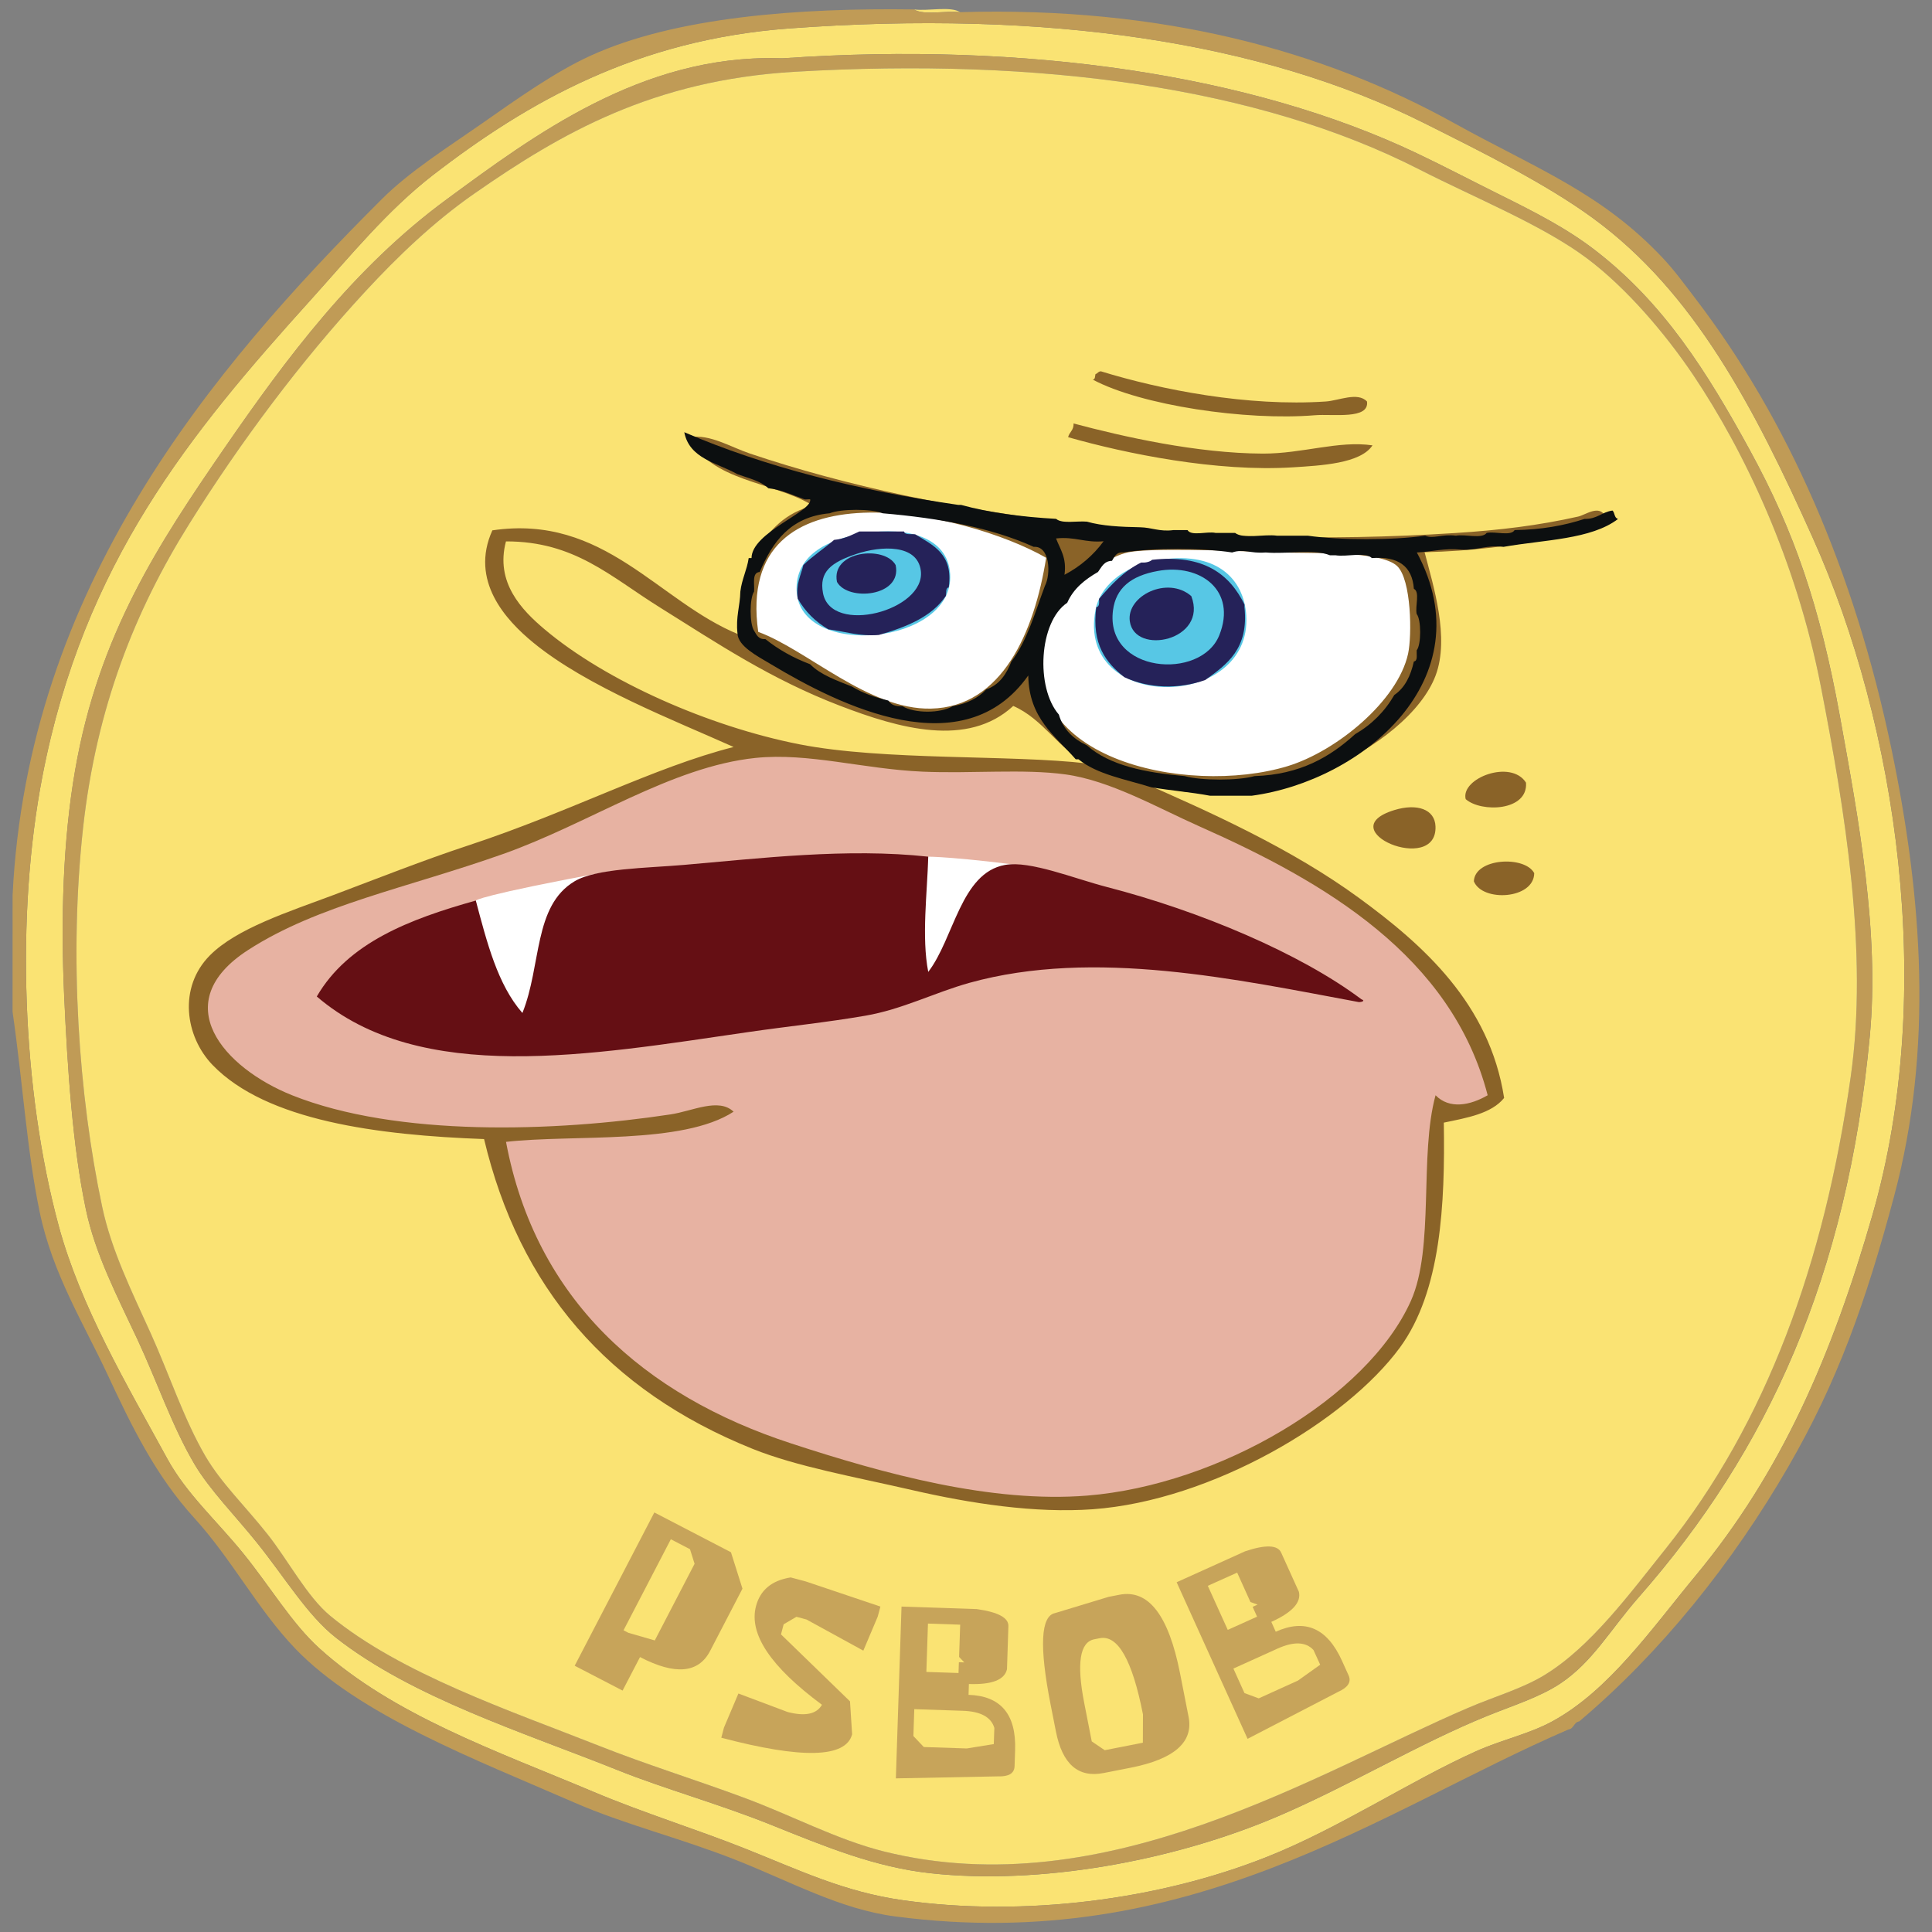 <?xml version="1.0" encoding="utf-8"?>
<!-- Generator: Adobe Illustrator 15.1.0, SVG Export Plug-In . SVG Version: 6.00 Build 0)  -->
<!DOCTYPE svg PUBLIC "-//W3C//DTD SVG 1.1//EN" "http://www.w3.org/Graphics/SVG/1.1/DTD/svg11.dtd">
<svg version="1.1" id="Layer_1" xmlns="http://www.w3.org/2000/svg" xmlns:xlink="http://www.w3.org/1999/xlink" x="0px" y="0px"
	 width="70px" height="70px" viewBox="0 0 70 70" enable-background="new 0 0 70 70" xml:space="preserve">
<rect x="0" y="0" width="70" height="70" fill="#808080" stroke="none"/>
<g>
	<g>
		<path fill-rule="evenodd" clip-rule="evenodd" fill="#FAE373" d="M33.116,0.343c0.526,0.065,1.311-0.128,1.673,0.098
			C34.264,0.377,33.48,0.569,33.116,0.343z"/>
		<path fill-rule="evenodd" clip-rule="evenodd" fill="#FAE373" d="M28.591,1.031c9.314-0.688,17.138,0.484,23.02,3.435
			c2.136,1.07,4.411,2.201,6.099,3.435c3.678,2.681,5.86,6.886,7.967,11.58c3.061,6.81,4.491,16.451,2.166,24.537
			c-1.467,5.103-3.298,9.318-6.394,13.055c-1.603,1.934-3.149,4.18-5.215,5.3c-0.843,0.458-1.83,0.663-2.755,1.079
			c-2.404,1.081-4.981,2.8-7.574,3.826c-3.929,1.563-8.814,2.186-13.181,1.572c-2.145-0.301-3.777-1.096-5.709-1.864
			c-1.793-0.714-3.693-1.297-5.509-2.063c-3.511-1.48-7.252-2.774-9.935-5.201c-1.001-0.906-1.786-2.24-2.755-3.436
			c-0.968-1.193-2.055-2.155-2.755-3.434c-1.468-2.688-3.141-5.507-3.936-8.442C0.8,39.498,0.562,33.169,1.538,28.12
			c1.495-7.741,5.351-12.415,9.739-17.276c1.406-1.558,2.762-3.228,4.426-4.514C19.129,3.687,23.085,1.438,28.591,1.031z
			 M28.197,2.11c-4.954-0.123-8.869,2.805-12,5.104c-3.387,2.485-5.83,5.782-8.068,9.027c-2.351,3.417-4.554,6.726-5.409,11.681
			c-0.434,2.5-0.521,5.345-0.395,8.146c0.12,2.629,0.306,5.474,0.788,7.753c0.347,1.648,1.145,3.163,1.869,4.712
			c0.709,1.52,1.256,3.144,2.065,4.516c0.551,0.934,1.485,1.875,2.262,2.845c1.011,1.257,1.825,2.627,2.854,3.436
			c2.78,2.184,6.826,3.445,10.231,4.811c1.698,0.679,3.618,1.206,5.509,1.962c2.023,0.813,3.79,1.546,5.804,1.767
			c3.948,0.436,8.786-0.434,12.593-2.061c2.574-1.102,5.127-2.64,7.575-3.633c0.932-0.379,1.901-0.677,2.656-1.177
			c1.177-0.782,1.808-1.949,2.854-3.14c4.653-5.295,7.54-11.592,8.362-20.319c0.354-3.769-0.401-7.821-1.082-11.58
			c-0.725-4-1.663-6.716-3.247-9.618c-1.579-2.892-3.136-5.351-5.607-7.263c-1.046-0.81-2.215-1.402-3.54-2.06
			c-0.96-0.476-1.957-1.001-2.952-1.473C45.349,2.712,37.192,1.501,28.395,2.11C28.33,2.114,28.262,2.112,28.197,2.11z"/>
		<path fill-rule="evenodd" clip-rule="evenodd" fill="#C09B56" d="M28.395,2.11c8.797-0.608,16.954,0.602,22.922,3.435
			c0.995,0.472,1.992,0.997,2.952,1.473c1.325,0.658,2.494,1.25,3.54,2.06c2.472,1.912,4.028,4.371,5.607,7.263
			c1.584,2.902,2.522,5.618,3.247,9.618c0.681,3.759,1.437,7.811,1.082,11.58c-0.822,8.728-3.709,15.024-8.362,20.319
			c-1.046,1.19-1.677,2.357-2.854,3.14c-0.755,0.5-1.725,0.798-2.656,1.177c-2.448,0.993-5.001,2.531-7.575,3.633
			c-3.807,1.627-8.645,2.496-12.593,2.061c-2.014-0.221-3.781-0.954-5.804-1.767c-1.891-0.756-3.811-1.283-5.509-1.962
			c-3.405-1.365-7.451-2.627-10.231-4.811c-1.028-0.809-1.843-2.179-2.854-3.436c-0.777-0.97-1.71-1.911-2.262-2.845
			c-0.81-1.372-1.356-2.996-2.065-4.516c-0.724-1.549-1.522-3.063-1.869-4.712c-0.482-2.279-0.668-5.124-0.788-7.753
			c-0.126-2.801-0.04-5.646,0.395-8.146c0.855-4.955,3.059-8.264,5.409-11.681c2.239-3.246,4.682-6.542,8.068-9.027
			c3.131-2.299,7.046-5.228,12-5.104C28.262,2.112,28.33,2.114,28.395,2.11z M17.179,7.018c-1.464,1.019-2.772,2.276-3.935,3.533
			c-2.349,2.539-4.538,5.47-6.394,8.44c-1.957,3.128-3.356,6.636-3.839,10.992c-0.513,4.654-0.167,9.696,0.691,13.74
			c0.338,1.588,1.071,3.064,1.771,4.612c0.664,1.474,1.186,3.076,1.966,4.418c0.574,0.982,1.443,1.809,2.262,2.846
			c0.728,0.917,1.428,2.256,2.264,2.945c2.556,2.105,6.523,3.438,9.739,4.709c1.701,0.674,3.468,1.221,5.214,1.866
			c1.757,0.646,3.39,1.532,5.117,1.964c8.037,1.994,15.678-2.862,21.149-5.201c0.958-0.413,1.947-0.69,2.755-1.18
			c1.681-1.015,3.101-2.952,4.429-4.611c3.631-4.547,5.729-10.322,6.687-17.078c0.642-4.51-0.211-9.663-1.08-14.134
			c-0.895-4.591-2.777-8.539-4.622-11.287c-1.019-1.514-2.425-3.158-3.837-4.22c-1.623-1.218-4.027-2.18-6.101-3.239
			c-5.813-2.968-13.722-4.057-22.627-3.533C23.67,2.902,20.333,4.82,17.179,7.018z"/>
		<path fill-rule="evenodd" clip-rule="evenodd" fill="#FAE373" d="M28.788,2.601c8.905-0.524,16.813,0.565,22.627,3.533
			c2.073,1.06,4.478,2.021,6.101,3.239c1.412,1.062,2.818,2.706,3.837,4.22c1.845,2.749,3.728,6.696,4.622,11.287
			c0.869,4.471,1.722,9.624,1.08,14.134c-0.957,6.756-3.056,12.531-6.687,17.078c-1.328,1.659-2.748,3.597-4.429,4.611
			c-0.808,0.489-1.797,0.767-2.755,1.18c-5.472,2.339-13.112,7.195-21.149,5.201c-1.727-0.432-3.359-1.317-5.117-1.964
			c-1.746-0.646-3.513-1.192-5.214-1.866c-3.216-1.271-7.183-2.604-9.739-4.709c-0.836-0.689-1.536-2.028-2.264-2.945
			c-0.819-1.037-1.688-1.863-2.262-2.846c-0.78-1.342-1.302-2.944-1.966-4.418c-0.7-1.548-1.434-3.024-1.771-4.612
			c-0.858-4.044-1.204-9.086-0.691-13.74c0.483-4.356,1.883-7.864,3.839-10.992c1.856-2.97,4.045-5.901,6.394-8.44
			c1.163-1.257,2.471-2.515,3.935-3.533C20.333,4.82,23.67,2.902,28.788,2.601z"/>
		<path fill-rule="evenodd" clip-rule="evenodd" fill="#C09B56" d="M0.456,32.438C1,21.294,7.636,13.399,13.835,7.214
			c1.01-1.008,2.363-1.857,3.64-2.749c1.282-0.897,2.651-1.87,3.935-2.453c3.063-1.396,7.539-1.73,11.705-1.67
			c0.365,0.227,1.148,0.034,1.673,0.098c7.324-0.21,13.164,1.395,17.905,4.025c2.979,1.652,5.339,2.517,7.575,4.907
			c0.418,0.448,0.782,0.95,1.18,1.471c3.325,4.362,5.729,9.813,7.083,16.293c1.127,5.403,1.516,10.89,0.099,16.193
			c-1.036,3.884-2.064,6.75-3.838,9.815c-2.016,3.487-4.609,6.723-7.574,9.226c-0.2,0.03-0.19,0.266-0.393,0.293
			c-6.819,2.944-13.704,8.178-24.399,6.772c-1.998-0.263-3.778-1.264-5.804-2.061c-2.023-0.794-3.994-1.271-5.805-2.061
			c-3.589-1.565-7.814-3.169-10.133-5.595c-1.351-1.416-2.292-3.232-3.639-4.711c-1.417-1.557-2.279-3.34-3.147-5.201
			c-0.875-1.872-1.994-3.654-2.46-5.891c-0.466-2.245-0.604-4.615-0.983-7.262C0.456,35.25,0.456,33.845,0.456,32.438z
			 M15.703,6.331c-1.665,1.286-3.021,2.956-4.426,4.514c-4.388,4.861-8.244,9.535-9.739,17.276C0.562,33.169,0.8,39.498,2.126,44.41
			c0.795,2.936,2.468,5.754,3.936,8.442c0.7,1.278,1.787,2.24,2.755,3.434c0.97,1.195,1.754,2.529,2.755,3.436
			c2.682,2.427,6.424,3.721,9.935,5.201c1.815,0.766,3.716,1.349,5.509,2.063c1.932,0.769,3.564,1.563,5.709,1.864
			c4.366,0.613,9.252-0.009,13.181-1.572c2.593-1.026,5.17-2.745,7.574-3.826c0.925-0.416,1.912-0.621,2.755-1.079
			c2.065-1.12,3.612-3.366,5.215-5.3c3.096-3.736,4.927-7.952,6.394-13.055c2.325-8.086,0.895-17.727-2.166-24.537
			c-2.106-4.694-4.289-8.899-7.967-11.58c-1.688-1.234-3.963-2.365-6.099-3.435c-5.882-2.95-13.706-4.123-23.02-3.435
			C23.085,1.438,19.129,3.687,15.703,6.331z"/>
	</g>
	<g>
		<g>
			<path fill="#C7A45A" d="M26.901,57.56l-1.172,2.256c-0.421,0.81-1.268,0.885-2.54,0.223l-0.632,1.214l-1.735-0.9l2.886-5.554
				l2.776,1.442L26.901,57.56z M24.306,55.77l-1.714,3.298l0.174,0.091l0.958,0.277l1.442-2.777L25,56.131L24.306,55.77z"/>
			<path fill="#C7A45A" d="M28.646,57.153l0.547,0.145l2.706,0.911l-0.098,0.366l-0.521,1.231l-2.058-1.128l-0.366-0.098
				l-0.463,0.271l-0.096,0.366l2.5,2.426l0.077,1.194c-0.227,0.857-1.806,0.898-4.74,0.124l0.096-0.366l0.524-1.236l1.783,0.67
				c0.633,0.165,1.049,0.078,1.244-0.262c-1.86-1.376-2.656-2.566-2.39-3.573C27.545,57.609,27.964,57.262,28.646,57.153z"/>
			<path fill="#C7A45A" d="M36.536,58.921l-0.051,1.558c-0.088,0.387-0.548,0.564-1.38,0.536l-0.013,0.392
				c1.168,0.038,1.73,0.705,1.688,2l-0.02,0.587c-0.01,0.257-0.208,0.38-0.599,0.367l-3.702,0.073l0.205-6.225l2.726,0.091
				C36.166,58.41,36.548,58.616,36.536,58.921z M33.126,61.926l-0.032,0.974l0.377,0.398l1.557,0.052l0.979-0.159l0.02-0.585
				c-0.116-0.394-0.501-0.601-1.15-0.621L33.126,61.926z M33.622,58.825l-0.058,1.752l1.165,0.039l0.013-0.391l0.196,0.007
				l-0.188-0.198l0.039-1.169L33.622,58.825z"/>
			<path fill="#C7A45A" d="M40.163,57.858l0.395-0.077c1.053-0.206,1.783,0.742,2.197,2.846l0.309,1.574
				c0.183,0.92-0.517,1.534-2.095,1.846l-0.983,0.193c-0.92,0.181-1.495-0.321-1.728-1.505l-0.194-0.983
				c-0.413-2.102-0.357-3.205,0.166-3.308L40.163,57.858z M39.286,61.715l0.27,1.379l0.471,0.319l1.381-0.271l0.004-1.026
				c-0.387-1.969-0.909-2.891-1.568-2.76l-0.195,0.038C39.122,59.496,39.002,60.271,39.286,61.715z"/>
			<path fill="#C7A45A" d="M46.419,56.254l0.642,1.419c0.091,0.385-0.242,0.75-0.999,1.091l0.161,0.357
				c1.064-0.482,1.863-0.133,2.398,1.048l0.241,0.533c0.107,0.236-0.019,0.435-0.374,0.595l-3.286,1.704l-2.57-5.673l2.484-1.123
				C45.857,55.958,46.293,55.975,46.419,56.254z M43.761,57.457l0.723,1.597l1.062-0.479l-0.161-0.357l0.18-0.08l-0.259-0.094
				l-0.481-1.065L43.761,57.457z M44.688,60.455l0.402,0.889l0.516,0.191l1.419-0.643l0.808-0.576l-0.243-0.533
				c-0.279-0.301-0.714-0.316-1.305-0.05L44.688,60.455z"/>
		</g>
	</g>
	<g>
		<polygon fill="#FFFFFF" points="30.306,17.912 28.89,18.599 27.398,20.049 27.216,21.85 27.216,23.198 29.136,24.297 
			33.508,26.188 35.934,25.392 36.915,24.894 38.168,26.188 39.17,27.103 40.586,27.962 42.865,28.402 44.918,28.402 46.906,28.308 
			48.841,27.103 50.438,25.802 51.33,23.825 51.33,22.244 51.122,20.224 50.528,20.049 46.149,19.691 41.407,19.554 36.662,18.961 
			31.389,17.912 		"/>
		<polygon fill="#E7B2A2" points="26.65,27.218 19.581,29.885 15.248,31.573 9.911,33.489 7.333,35.814 7.539,37.889 10.572,39.896 
			14.745,40.832 17.801,41.06 18.691,44.002 20.857,47.673 25.351,51.23 27.791,52.349 29.957,53.033 32.505,53.58 34.222,54.036 
			36.594,54.378 38.533,54.47 41.931,54.014 44.691,53.033 47.473,51.459 49.799,49.567 51.443,46.967 51.966,43.796 51.966,40.844 
			52.125,40.307 54.246,39.715 52.81,36.544 50.278,33.625 46.333,31.047 42.068,28.905 39.514,27.962 37.12,27.649 27.745,27.103 
					"/>
		<path fill="#8A6328" d="M49.529,14.548c0.088,0.664-1.235,0.442-1.889,0.497c-2.481,0.206-6.293-0.354-8.049-1.292
			c0.099-0.004,0.077-0.122,0.101-0.199c0.079-0.02,0.098-0.1,0.198-0.1c2.182,0.671,5.312,1.283,8.146,1.093
			C48.497,14.518,49.195,14.187,49.529,14.548z"/>
		<path fill="#8A6328" d="M38.896,15.343c1.799,0.479,4.46,1.082,6.857,1.092c1.438,0.004,2.741-0.48,3.975-0.299
			c-0.435,0.662-1.873,0.731-2.882,0.796c-2.765,0.175-6.049-0.494-8.146-1.092C38.742,15.651,38.912,15.59,38.896,15.343z"/>
		<path fill="#57C7E5" d="M31.347,19.316c1.501-0.231,2.998,0.124,3.079,1.49c0.152,2.559-5.458,3.089-5.563,0.596
			C28.812,20.186,29.875,19.542,31.347,19.316z"/>
		<path fill="#57C7E5" d="M41.877,20.31c2.2-0.404,3.194,0.673,3.278,1.986c0.22,3.466-6.18,3.528-5.463-0.2
			C39.854,21.262,40.663,20.533,41.877,20.31z"/>
		<path fill="#8A6328" d="M55.29,28.357c0.079,1.033-1.623,1.093-2.186,0.597C52.916,28.194,54.748,27.498,55.29,28.357z"/>
		<path fill="#8A6328" d="M50.521,29.35c0.819-0.25,1.469-0.034,1.49,0.596C52.073,31.721,48.156,30.074,50.521,29.35z"/>
		<path fill="#8A6328" d="M55.588,31.635c-0.009,0.951-1.881,1.056-2.187,0.297C53.432,31.09,55.24,30.989,55.588,31.635z"/>
		<path fill="#8A6328" d="M41.183,28.257c2.691,1.174,5.612,2.493,8.049,4.272c2.333,1.704,4.737,3.836,5.265,7.252
			c-0.458,0.568-1.336,0.718-2.185,0.894c0.047,2.945-0.095,6.102-1.589,8.147c-1.954,2.667-6.824,5.548-11.129,5.861
			c-2.096,0.151-4.42-0.206-6.556-0.697c-2.07-0.476-4.156-0.845-5.762-1.488c-5.281-2.123-8.464-5.875-9.737-11.227
			c-3.855-0.142-7.879-0.66-9.835-2.682c-1-1.037-1.25-2.813-0.1-3.973c0.97-0.978,2.856-1.58,4.471-2.185
			c1.651-0.622,3.257-1.259,4.867-1.791c3.72-1.222,6.731-2.835,9.638-3.575c-2.139-0.962-5.306-2.181-7.252-3.776
			c-1.008-0.825-2.313-2.25-1.489-4.073c4.063-0.601,6.008,2.587,8.939,3.776c0.002-2.078,0.751-4.199,2.683-4.67
			c-1.437-0.884-3.763-0.875-4.471-2.485c0.748-0.109,1.454,0.351,2.185,0.597c6.889,2.32,16.21,3.479,25.533,2.88
			c1.651-0.105,3.026-0.274,4.471-0.597c0.273-0.06,0.767-0.454,0.993,0c-0.257,0.716-1.246,0.652-1.986,0.796
			c-1.336,0.259-2.892,0.455-4.57,0.496c0.313,1.208,0.917,3.094,0.397,4.471c-0.976,2.591-6.519,5.451-10.729,3.776
			C41.249,28.257,41.216,28.257,41.183,28.257z M27.472,22.894c1.784,0.654,4.005,2.831,6.259,2.78
			c2.576-0.055,3.747-2.774,4.173-5.464C35.019,18.546,26.585,16.628,27.472,22.894z M19.723,22.794
			c2.232,1.887,5.972,3.531,9.238,4.173c3.071,0.603,7.641,0.368,10.432,0.695c-1.059-0.529-1.578-1.6-2.681-2.084
			c-1.654,1.525-4.146,0.809-6.26,0c-2.537-0.971-4.466-2.272-6.557-3.578c-1.783-1.112-3.08-2.39-5.563-2.384
			C17.934,21.107,18.91,22.106,19.723,22.794z M37.904,22.794c-1.458,4.704,5.102,6.07,8.742,4.967
			c1.775-0.539,3.995-2.362,4.371-4.073c0.146-0.665,0.122-2.688-0.396-3.179c-0.604-0.572-3.152-0.445-4.471-0.498
			c-1.864-0.07-4.494-0.159-5.268,0C39.547,20.289,38.067,22.268,37.904,22.794z M43.468,29.946
			c-1.528-0.678-3.232-1.663-4.867-1.888c-1.52-0.208-3.399-0.023-5.167-0.099c-2.146-0.092-4.137-0.695-6.059-0.498
			c-3.051,0.316-6.025,2.375-9.142,3.479c-3.493,1.236-6.716,1.849-9.238,3.477c-2.974,1.917-0.885,4.277,1.588,5.266
			c3.803,1.518,9.518,1.33,13.711,0.694c0.796-0.119,1.744-0.615,2.285-0.098c-1.848,1.206-5.795,0.816-8.245,1.093
			c1.071,5.717,5.005,9.188,10.331,10.926c3.374,1.104,7.257,2.169,10.729,1.89c4.756-0.385,10.146-3.532,11.725-7.054
			c0.863-1.929,0.296-5.269,0.894-7.451c0.507,0.521,1.265,0.363,1.888,0C52.594,34.637,47.994,31.954,43.468,29.946z"/>
		<path fill="#FFFFFF" d="M17.239,32.629c0,0,0.061-0.177,4.906-1.073l-3.022,5.603L17.8,35.723L17.239,32.629z"/>
		<path fill="#FFFFFF" d="M33.631,31.039c0,0,1.006-0.006,4.094,0.413l-4.094,3.999l-0.324-0.179L33.631,31.039z"/>
		<path fill="#650F14" d="M11.478,36.105c1.131-1.947,3.356-2.803,5.761-3.476c0.404,1.516,0.791,3.05,1.689,4.073
			c0.695-1.727,0.395-3.876,1.888-4.77c0.788-0.47,2.591-0.477,3.975-0.596c2.715-0.233,5.901-0.62,8.841-0.297
			c-0.035,1.307-0.246,2.912,0,4.175c0.937-1.217,1.174-3.586,2.782-3.876c0.913-0.162,2.482,0.486,3.676,0.796
			c3.395,0.875,7.025,2.411,9.238,4.073c0.154,0.054,0.008,0.104-0.098,0.1c-4.371-0.81-9.577-1.958-14.11-0.696
			c-1.276,0.357-2.424,0.96-3.773,1.191c-1.386,0.24-2.776,0.379-4.271,0.597C21.447,38.216,15.233,39.336,11.478,36.105z"/>
		<path fill="#252259" d="M31.135,19.257c0.54,0,1.08,0,1.621,0c0.03,0.137,0.252,0.083,0.404,0.102
			c0.646,0.4,1.387,0.708,1.214,1.925c-0.118,0.016-0.083,0.185-0.101,0.303c-0.517,0.767-1.435,1.132-2.431,1.419
			c-0.731,0.055-1.222-0.128-1.824-0.203c-0.472-0.271-0.843-0.642-1.115-1.115c-0.072-0.544,0.114-0.83,0.204-1.215
			c0.342-0.333,0.752-0.598,1.114-0.912C30.593,19.527,30.854,19.384,31.135,19.257z M29.818,21.486
			c0.289,1.548,3.731,0.635,3.545-0.81c-0.125-0.97-1.441-0.903-2.33-0.607C30.102,20.379,29.676,20.722,29.818,21.486z"/>
		<path fill="#252259" d="M32.451,20.474c0.245,1.146-1.734,1.327-2.126,0.609C30.1,19.955,32.053,19.75,32.451,20.474z"/>
		<path fill="#252259" d="M41.341,20.383c0.175,0.009,0.314-0.023,0.404-0.101c1.857-0.204,2.8,0.51,3.344,1.62
			c0,0.033,0,0.067,0,0.101c0.16,1.512-0.635,2.067-1.419,2.634c-0.968,0.344-2.049,0.311-2.937-0.103
			c-0.657-0.524-1.185-1.18-1.014-2.532c0.118-0.017,0.109-0.16,0.101-0.303C40.256,21.189,40.712,20.699,41.341,20.383z
			 M40.327,22.105c-0.304,2.286,3.186,2.567,3.85,0.912c0.649-1.62-0.685-2.611-2.228-2.33
			C40.964,20.865,40.433,21.316,40.327,22.105z"/>
		<path fill="#252259" d="M43.163,21.598c0.617,1.602-2.05,2.172-2.228,0.912C40.806,21.586,42.307,20.852,43.163,21.598z"/>
		<path fill="#0C0F10" d="M26.717,17.18c-0.734-0.413-1.739-0.556-1.924-1.52c2.927,1.258,6.271,2.102,9.925,2.633
			c0.034,0,0.068,0,0.102,0c1.032,0.284,2.199,0.436,3.444,0.506c0.219,0.188,0.742,0.069,1.116,0.101
			c0.552,0.159,1.228,0.191,1.925,0.204c0.432,0.008,0.707,0.169,1.214,0.102c0.169,0,0.338,0,0.507,0
			c0.142,0.231,0.706,0.037,1.014,0.102c0.236,0,0.473,0,0.708,0c0.306,0.233,1.045,0.036,1.52,0.101c0.371,0,0.743,0,1.114,0
			c1.183,0.168,3.072,0.168,4.255,0c0.296,0.128,0.606-0.067,1.114,0c0.342-0.064,0.94,0.13,1.115-0.101
			c0.307-0.064,0.873,0.129,1.012-0.102c0.968-0.013,1.795-0.164,2.533-0.405c0.452,0.013,0.628-0.251,1.014-0.303
			c0.086,0.081,0.061,0.277,0.202,0.303c-0.974,0.749-2.688,0.754-4.152,1.013c-0.618-0.079-0.948,0.133-1.519,0.101
			c-0.635-0.062-1.072,0.077-1.621,0.102c2.468,4.594-1.986,8.274-5.976,8.813c-0.033,0-0.068,0-0.101,0c-0.475,0-0.946,0-1.42,0
			c-0.682-0.128-1.434-0.188-2.125-0.305c-0.926-0.29-1.966-0.465-2.635-1.013c-0.031,0-0.067,0-0.101,0
			c-0.74-0.847-1.698-1.475-1.721-3.038c-2.341,3.32-6.804,1.103-9.32-0.406c-0.499-0.298-1.195-0.652-1.215-1.114
			c-0.067-0.607,0.092-0.987,0.103-1.519c0.054-0.452,0.237-0.775,0.303-1.215c0.033,0,0.067,0,0.102,0
			c0.004-0.931,2.214-1.683,2.126-2.126c-0.002-0.014-0.185,0.01-0.202,0c-0.428-0.148-0.805-0.343-1.317-0.405
			C27.556,17.422,27.112,17.325,26.717,17.18z M27.731,23.155c0.468,0.377,1.009,0.68,1.62,0.911
			c0.386,0.391,0.965,0.588,1.519,0.81c0.376,0.233,0.828,0.39,1.317,0.507c0.086,0.149,0.255,0.218,0.507,0.204
			c0.445,0.264,1.379,0.264,1.823,0c0.517-0.092,0.923-0.294,1.216-0.608c0.477-0.166,0.731-0.551,0.912-1.013
			c0.571-0.743,0.854-1.778,1.213-2.734c0.225-0.43,0.182-1.463-0.404-1.418c-1.534-0.695-3.417-1.041-5.47-1.216
			c-0.407-0.167-1.516-0.167-1.924,0c-1.429,0.126-2.069,1.038-2.533,2.127c-0.29,0.016-0.185,0.423-0.205,0.708
			c-0.167,0.241-0.167,1.178,0,1.419C27.412,22.999,27.477,23.173,27.731,23.155z M38.568,20.826
			c0.574-0.303,1.046-0.708,1.418-1.215c-0.668,0.062-1.038-0.177-1.723-0.102C38.409,19.903,38.656,20.197,38.568,20.826z
			 M40.695,20.016c-0.254-0.018-0.316,0.155-0.405,0.304c-0.297,0.007-0.378,0.232-0.508,0.404
			c-0.471,0.271-0.887,0.599-1.114,1.115c-1.03,0.692-1.15,3.075-0.304,4.051c0.16,0.549,0.532,0.886,1.015,1.115
			c0.821,0.731,2.117,0.989,3.544,1.115c0.609,0.168,1.922,0.168,2.531,0c1.666-0.056,2.743-0.701,3.646-1.521
			c0.599-0.346,1.072-0.819,1.418-1.418c0.382-0.259,0.592-0.69,0.709-1.214c0.15-0.02,0.092-0.245,0.102-0.405
			c0.168-0.208,0.168-1.108,0-1.316c-0.063-0.275,0.127-0.802-0.102-0.912c-0.058-0.821-0.569-1.187-1.521-1.114
			c-0.239-0.233-0.908-0.036-1.317-0.101c-0.067,0-0.135,0-0.202,0c-0.573-0.235-1.585-0.035-2.329-0.102
			c-0.58,0.046-0.769-0.145-1.216,0C43.564,19.848,41.776,19.848,40.695,20.016z"/>
	</g>
</g>
</svg>
